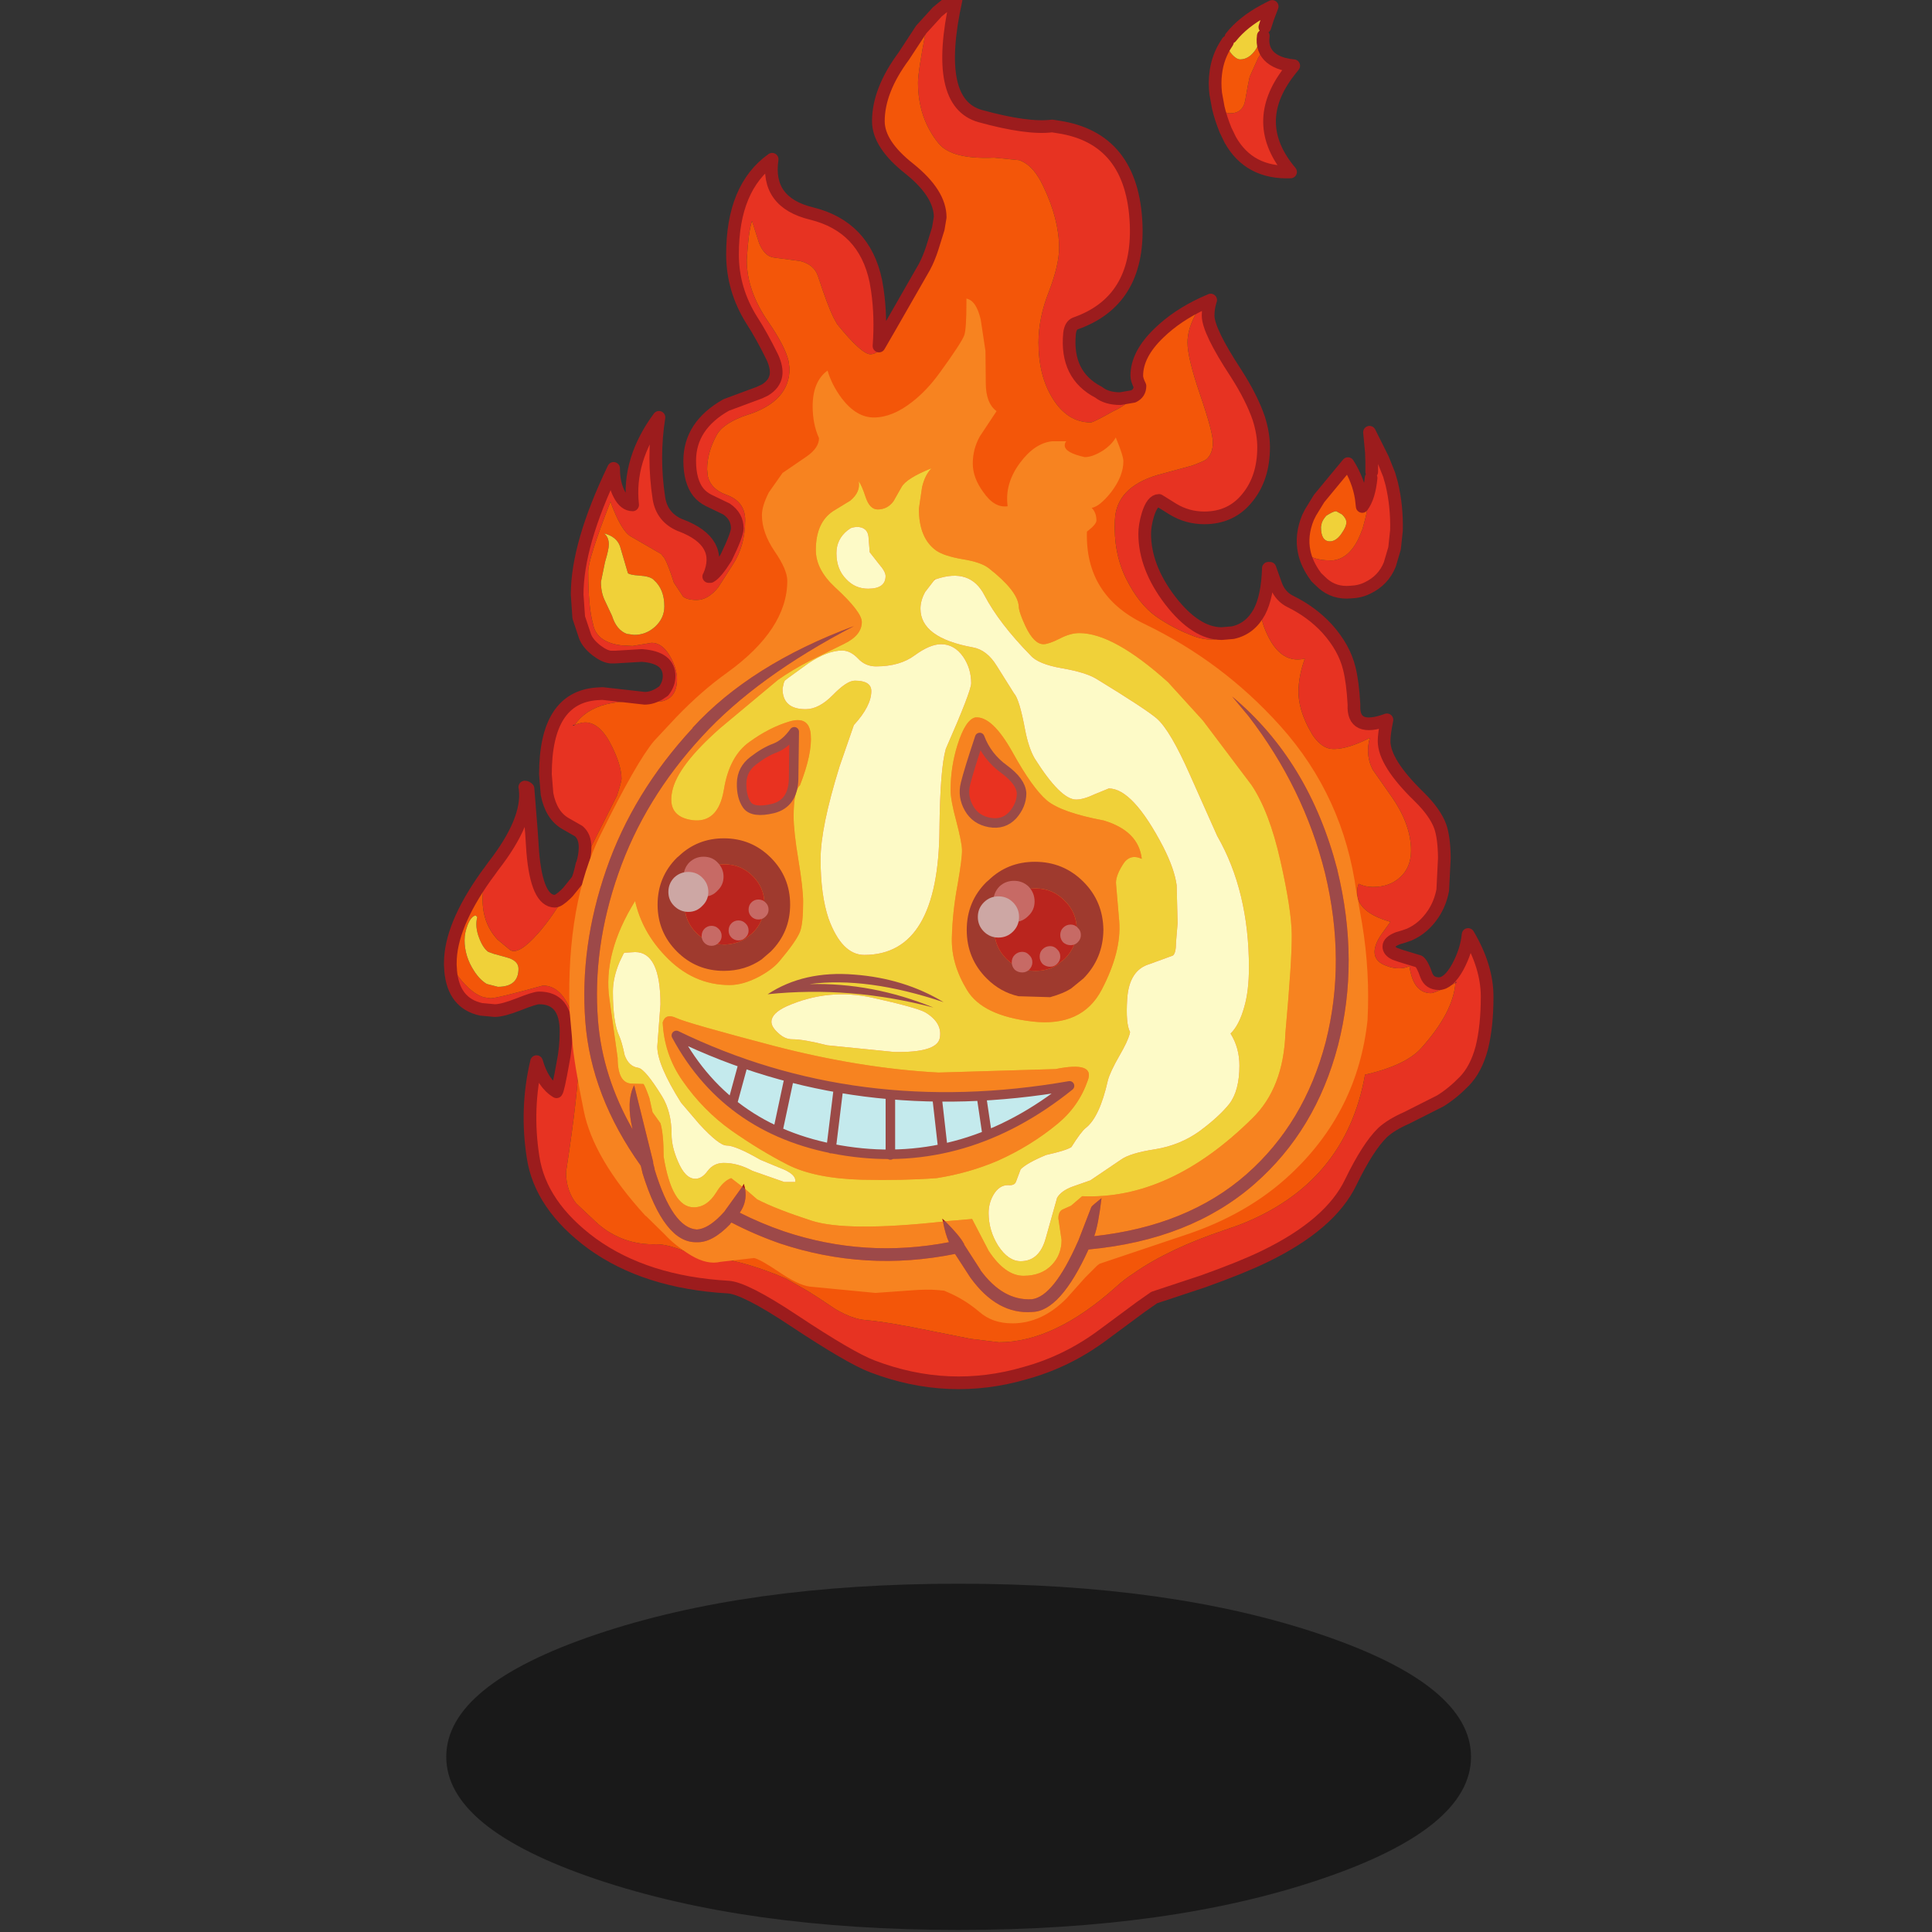 <svg xmlns:ffdec="https://www.free-decompiler.com/flash" xmlns:xlink="http://www.w3.org/1999/xlink" ffdec:objectType="frame" height="100" width="100" xmlns="http://www.w3.org/2000/svg"><rect width="100%" height="100%" fill="#333333" stroke="none"/><use ffdec:characterId="17" height="213.05" transform="matrix(.521 0 0 .521 20.952 -10.814)" width="111.1" xlink:href="#a"/><use ffdec:characterId="18" height="90.3" transform="scale(1.509 1.107)" width="66.25" xlink:href="#b"/><defs><use ffdec:characterId="1" height="54.6" width="161.6" xlink:href="#c" id="h"/><use ffdec:characterId="3" height="220.2" transform="translate(6.1 31.8)" width="165.5" xlink:href="#d" id="i"/><use ffdec:characterId="7" height="161.6" transform="translate(.2)" width="126" xlink:href="#e" id="j"/><use ffdec:characterId="11" height="42.85" width="70.3" xlink:href="#f" id="k"/><use ffdec:characterId="15" height="20.35" width="63.5" xlink:href="#g" id="l"/><g id="a" transform="translate(60 142.15)"><use ffdec:characterId="2" height="54.6" transform="matrix(.63 0 0 .63 -55.881 35.942)" width="161.6" xlink:href="#h"/><use ffdec:characterId="6" height="253.2" transform="matrix(.63 0 0 .63 -59.95 -142.143)" width="176.3" xlink:href="#i"/><use ffdec:characterId="10" height="161.6" transform="matrix(.63 0 0 .63 -43.798 -91.73)" width="126.7" xlink:href="#j"/><use ffdec:characterId="14" height="43.35" transform="matrix(.63 0 0 .63 -34.885 -49.165)" width="70.3" xlink:href="#k"/><use ffdec:characterId="16" height="20.35" transform="matrix(.63 0 0 .63 -33.493 -18.998)" width="63.5" xlink:href="#l"/></g><g id="d"><path d="M39.35-92q.9.9 1.85.9 2.05 0 2.4-2.05l.4-2.25.3-1.45 1.35-3 .95-1.5q.6 1.75 2.95 2.45l.9.2.8.1-.75.95q-6.25 8.1.25 15.8-6.5.25-9.5-5.05l-.75-1.55q-.75-1.85-1.15-3.55m-13.4 45.55q-1.1 1.4-3.2 2.35-3.1 1.75-3.5 1.75-3.65 0-6-3.75Q11-49.7 11-54.95q0-3.9 1.65-8.05 1.6-4.2 1.6-6.85 0-4.55-2.5-9.75-1.35-2.9-3.2-3.85L8-83.7l-4-.4q-6.65.3-8.75-2.25-3.25-4-3.25-9.6 0-1.75 1.25-8.15.2-1.1 1.8-3l2.45-2 .5.1q-3.6 16.3 3.85 18.35 7.45 2.05 11.3 1.55l.95.15q11.75 1.75 12.3 15.4.45 12.1-9.6 15.6-.75.3-.9 1.55-.65 6.6 4.6 9.3 1.25 1 3.4 1l2.05-.35m-39.75-7.6q-.8.95-1.7.95-1.4 0-5.25-4.75l-.55-1q-.95-1.9-2.45-6.5-.6-1.9-2.85-2.45l-4.15-.55q-1.45-.2-2.3-2.25l-1.1-3.45v-.05l-.05.05q-.55 1.7-.8 6.1 0 4.85 3.4 9.75 2.65 3.85 3.2 6.2l.15 1.15q0 5.1-6.45 7.25h-.05q-3.95 1.3-5 3.25-1.5 2.75-1.5 5.4l.1 1.05q.45 2.05 2.9 2.95 3 1.05 3 4 0 4.1-2 7.1l-2.25 3.5q-1.6 2-3.4 2-1.5 0-2.15-.55l-1.45-2.2q-.85-2.7-1.45-3.8l-.55-.7-4.75-2.75q-1.55-.85-3.25-5.5-3.5 9-3.5 11 0 5.65.75 8.25.5 2.9 4.45 3.4l1.8.1 3-.5q1.75 0 3 2.3 1 1.85 1 3.45 0 3-2.5 3.5h-4.75q-4.25 0-6.85 1.7-1.2.8-2 1.95L-61 5l.5-.05q2.4 0 4.25 3.8 1.5 3.05 1.5 5.1 0 .45-.7 2.6l-.35.7-5.15 10.2q.45-1.4.45-2.7 0-1.7-1-2.55l-2.1-1.2q-2.25-1.3-2.9-4.65l-.25-3.1q0-12.1 8.1-12.7l.9-.05 6.65.75q1.1 0 2.25-.65l.75-.5q.85-1.1.85-2.35 0-2.95-4.3-3.25l-4.2.25h-.75q-.95-.1-2.2-1.05-1.35-1.05-1.8-2.2l-1-3-.25-3.6q0-7.95 5.75-19.9 0 2.4.9 4.1.85 1.65 2.1 1.65-.8-7.1 4.15-13.8-1 6.3 0 12.8.5 3 3.35 4.2l.15.05q6.75 2.6 4.4 8l-.05.05h.25q.9-.45 2.5-3 1.75-3.6 1.75-4.6 0-1.9-1.7-3.05-2.1-1-2.8-1.35-1-.5-1.65-1.3Q-44-33.1-44-36.3q0-5.55 5.75-8.8l5.25-1.95.85-.4q1.5-.9 1.75-2.3.2-1.25-.6-2.95-1.65-3.35-3.2-5.75-3.05-4.85-3.05-10.4 0-10.55 6.25-15-1 6.8 6.2 8.55 8.35 2.05 10.15 10.65l.25 1.5q.6 4.2.25 8.75l.35.35m-49.75 86.1q-2.2 3.7-4.25 6.05-3.15 3.6-4.5 2.75l-2-1.65q-3.4-3.65-1.9-9.9l.3-.4.05-.1.1-.1.75-1.05q5.65-7.25 5.05-12.2l.45-.05.55 6.95.2 3.05q.65 7.75 3.5 7.75.55 0 1.7-1.1m-17.7 11.9q2.45 3.65 4.8 4.35l1.05.15q1.05 0 8.25-2 2.85 0 4.4 4 1.25 3.25 1.25 7.4 0 5.05-2 18 0 2.9 1.6 4.95l3.4 3.2q3.95 3.4 9.25 3.25 1.45-.05 4.25 1 1.5.1 4.5 1 5.55.75 11.65 3.4l3.6 2.05q1.3.8 4.2 2.75 2.7 1.6 4.8 1.75 3.5.3 10.5 1.75l6 1.2 4.5.55q8.75 0 18.5-8.75 1.25-1.15 2.8-2.15 5.5-3.85 14.45-6.85l2.15-.75q16.8-6.5 19.85-23.7 6.6-1.5 9-4.35 4.9-5.5 5.25-10.1-3.25 1.6-3.85 1.6-2.8 0-3.4-4.25-1.5.65-3.35.05l-.1-.05Q64 42.75 64 41.15q0-1.2 1.1-2.8l1.4-1.95q-5.25-1.5-5.25-4.6 0-.9.25-1.4 1 .5 2.25.5 2.6 0 4.25-1.5 1.75-1.55 1.75-4.25 0-4.2-3.25-8.75l-2.8-4q-1.2-2.35-.45-5-3.35 1.7-5.55 1.75h-.2q-1.8 0-3.3-2.25l-.7-1.25q-1.5-3-1.5-5.5 0-2.45 1-5.25-4.25 1-6.5-5.2l-.65-2.2q1.25-2.4 1.4-6.75l.3.05.95 2.65q.7 1.7 2.25 2.45 3.35 1.65 5.75 4.25 2.7 3 3.5 6.25.55 2.15.75 5.75-.25 4.4 5.2 2.4-.45 2.2-.45 3.35 0 3.4 5.5 8.75 2.55 2.5 3.35 4.7.6 1.7.65 4.8v.25l-.25 5q-.4 2.1-1.5 3.75-1.5 2.25-3.75 3.25l-.85.3-1 .3q-1.4.55-1.4 1.3 0 .7.95 1.15l1 .35 2.8.85q.55.4 1.15 2.15.5 1.35 2 1.35t2.95-2.6q1.4-2.6 1.65-5.15 3 5.05 3 9.8 0 4.7-.85 8.1-.9 3.35-2.75 5.25t-3.8 3.1L69.1 67.3q-2.5 1.1-3.85 2.35-2.3 2.25-5 7.8-3.2 6.7-13.65 11.75-3.5 1.7-9.65 3.9l-7.7 2.55q-2.2 1.5-4.3 3.1l-3.65 2.7q-5.65 4.25-12.35 6.1-12.1 3.55-24.15-1.05-3.45-1.3-12.35-7.2-7.75-5.15-10.4-5.3-13-.75-21.45-6.85-8.15-6-9.3-13.65-1.2-7.65.55-15.05 1 3.45 3.15 4.75.25-.3 1-4.5.5-2.45.5-5 0-5.3-4.25-5.3-.7 0-3.2 1-2.55 1-3.8 1l-2.15-.2q-4.35-.95-4.8-6.1l.2-.1.25-.05M41.65-9.2q-2.7 1.8-6.05.6-3.35-1.25-6.05-3.15-2.7-1.9-4.75-6-2-4.1-1.75-9.2.2-5.15 6.7-7.1l5.5-1.5q2-.75 2.25-1 1-.9 1-2.65 0-1.65-2-7.5l-.05-.15q-1.95-5.7-1.95-8.1 0-1.95 1.1-4.1 1.1-2.1 2.5-2.45-.35 1.15-.35 2.3 0 2.4 4.4 9.1 2.5 3.9 3.6 7.15.75 2.4.75 4.5 0 4.8-2.5 7.9-2.55 3.25-6.85 3.25-2.65 0-4.9-1.35L30-30.05q-1.05 0-1.75 2.25-.5 1.7-.5 3 0 5.25 4 10.5 4.05 5.25 8.15 5.25l1.75-.15m21.9-25.35v-1.55l-.05-1.55-.3-3.15 2.1 4.2 1 2.5.4 1.4q.85 3.6.75 7.4l-.3 2.8-.75 2.55q-1 2.5-3.5 3.7-1.2.6-2.65.65-2.55.25-4.4-1.35l-1.05-1-.1-.15q-1.4-1.9-1.8-3.85 1.3 1.35 4.05 1.35h.5q2.95-.35 4.5-4.6l.15-.35.2-.75q.85-2.9 1.15-7.3l.1-.95M77 45.9h-.25v.15l.25-.15M-62.1 5.3l-.4.15h.25l.15-.15" fill="#e73322" fill-rule="evenodd" transform="translate(82.75 110.1)"/><path d="M40.8-102.2q0 1.05.75 1.85l.25.25q.55.5 1 .5 1.4 0 2.45-1.55l1.2-2.15q-.15 1.1.15 1.95l-.95 1.5-1.35 3-.3 1.45-.4 2.25q-.35 2.05-2.4 2.05-.95 0-1.85-.9l-.4-2.2q-.2-1.7 0-3.2.3-2.65 1.8-4.85l.05.05m-45.75-4.9q-1.6 1.9-1.8 3Q-8-97.7-8-95.95q0 5.6 3.25 9.6Q-2.65-83.8 4-84.1l4 .4.55.25q1.85.95 3.2 3.85 2.5 5.2 2.5 9.75 0 2.65-1.6 6.85Q11-58.85 11-54.95q0 5.25 2.25 8.85 2.35 3.75 6 3.75.4 0 3.5-1.75 2.1-.95 3.2-2.35Q27-46.95 27-48.1q-.5-1-.5-1.6 0-3.4 3.5-6.75l.7-.65q3.05-2.7 7.35-4.5l.05.1q-1.4.35-2.5 2.45-1.1 2.15-1.1 4.1 0 2.4 1.95 8.1l.05.15q2 5.85 2 7.5 0 1.75-1 2.65-.25.25-2.25 1l-5.5 1.5q-6.5 1.95-6.7 7.1-.25 5.1 1.75 9.2 2.05 4.1 4.75 6 2.7 1.9 6.05 3.15 3.35 1.2 6.05-.6 2.75-.6 4.2-3.3l.65 2.2q2.25 6.2 6.5 5.2-1 2.8-1 5.25 0 2.5 1.5 5.5l.7 1.25q1.5 2.25 3.3 2.25h.2q2.2-.05 5.55-1.75-.75 2.65.45 5l2.8 4q3.25 4.55 3.25 8.75 0 2.7-1.75 4.25-1.65 1.5-4.25 1.5-1.25 0-2.25-.5-.25.5-.25 1.4 0 3.1 5.25 4.6l-1.4 1.95q-1.1 1.6-1.1 2.8 0 1.6 2.05 2.25l.1.05q1.85.6 3.35-.05.6 4.25 3.4 4.25.6 0 3.85-1.6-.35 4.6-5.25 10.1-2.4 2.85-9 4.35-3.05 17.2-19.85 23.7l-2.15.75q-8.95 3-14.45 6.85-1.55 1-2.8 2.15-9.75 8.75-18.5 8.75l-4.5-.55-6-1.2q-7-1.45-10.5-1.75-2.1-.15-4.8-1.75-2.9-1.95-4.2-2.75l-3.6-2.05q-6.1-2.65-11.65-3.4-3-.9-4.5-1-2.8-1.05-4.25-1-5.3.15-9.25-3.25l-3.4-3.2q-1.6-2.05-1.6-4.95 2-12.95 2-18 0-4.15-1.25-7.4-1.55-4-4.4-4-7.2 2-8.25 2l-1.05-.15q-2.35-.7-4.8-4.35l-.05-.1-.45-.65v-.3q0-5.75 5.55-13.6-1.5 6.25 1.9 9.9l2 1.65q1.35.85 4.5-2.75 2.05-2.35 4.25-6.05l.35-.35 1.45-1.8q.35-.6.75-2.5l.05-.05 5.15-10.2.35-.7q.7-2.15.7-2.6 0-2.05-1.5-5.1-1.85-3.8-4.25-3.8L-61 5l-1.1.3q.8-1.15 2-1.95 2.6-1.7 6.85-1.7h4.75q2.5-.5 2.5-3.5 0-1.6-1-3.45-1.25-2.3-3-2.3l-3 .5-1.8-.1q-3.95-.5-4.45-3.4-.75-2.6-.75-8.25 0-2 3.5-11 1.7 4.65 3.25 5.5l4.75 2.75.55.7q.6 1.1 1.45 3.8l1.45 2.2q.65.55 2.15.55 1.8 0 3.4-2l2.25-3.5q2-3 2-7.1 0-2.95-3-4-2.45-.9-2.9-2.95l-.1-1.05q0-2.65 1.5-5.4 1.05-1.95 5-3.25h.05q6.45-2.15 6.45-7.25L-28.4-52q-.55-2.35-3.2-6.2-3.4-4.9-3.4-9.75.25-4.4.8-6.1h.05l1.1 3.45q.85 2.05 2.3 2.25l4.15.55q2.25.55 2.85 2.45 1.5 4.6 2.45 6.5l.55 1q3.85 4.75 5.25 4.75.9 0 1.7-.95l.35-.55q.85-1.85.95-2.65l5.5-9.6q.7-1.3 1.25-3l.95-3.05.3-1.8q0-3.75-4.85-7.65-4.9-3.85-4.9-7.5 0-4.85 4-10.25l2.75-4.2 2.55-2.8M52.9-21.95q-.55-2.6.6-5.4l.15-.3.25-.5 1.35-2.2 2.6-3.15 1.95-2.35q1.65 2.6 2.1 5.45l.15 1.3q1.1-1.45 1.4-4.5-.3 4.4-1.15 7.3l-.2.75-.15.35q-1.55 4.25-4.5 4.6h-.5q-2.75 0-4.05-1.35m2.65-3.9q0 2.25 1.4 2.25.95 0 1.75-1.1l.1-.15q.75-1.05.75-1.75 0-.6-.7-1.25l-.9-.5q-.35 0-1.05.4l-.5.3q-.6.65-.75 1.25l-.1.55m-105.3 8.25q-.6-.5-2.2-.6-1.55-.1-1.8-.4L-55-22.85q-.55-1.5-2.5-2 .75.6.75 1.75 0 .75-.6 2.75L-58-17.2q0 1.65.6 2.9l1.15 2.45q.7 2.25 2.35 2.85l1.15.15q1.85 0 3.25-1.25 1.5-1.35 1.5-3.25 0-2.7-1.65-4.15l-.1-.1M-79 36.85q-.5 1.25-.5 2.45 0 2.55 1.5 4.85.9 1.4 2 2.05l1.75.45q3.25 0 3.25-2.85 0-1.3-1.9-1.8l-2-.55-.85-.3q-.85-.6-1.45-2.2-.7-1.8-.3-3.3l-.25-.25q-.7.1-1.25 1.45" fill="#f35609" fill-rule="evenodd" transform="translate(82.75 110.1)"/><path d="M41.35-103.1q1.9-2.4 5.25-4.2l1.25-.65-.7 1.85-.45 1.4-.25 1.4-1.2 2.15Q44.2-99.6 42.8-99.6q-.45 0-1-.5l-.25-.25q-.75-.8-.75-1.85v-.15l.55-.75m14.2 77.25.1-.55q.15-.6.75-1.25l.5-.3q.7-.4 1.05-.4l.9.5q.7.65.7 1.25 0 .7-.75 1.75l-.1.15q-.8 1.1-1.75 1.1-1.4 0-1.4-2.25m-105.3 8.25.1.1Q-48-16.05-48-13.35q0 1.9-1.5 3.25-1.4 1.25-3.25 1.25L-53.9-9q-1.65-.6-2.35-2.85l-1.15-2.45q-.6-1.25-.6-2.9l.65-3.15q.6-2 .6-2.75 0-1.15-.75-1.75 1.95.5 2.5 2l1.25 4.25q.25.3 1.8.4 1.6.1 2.2.6M-79 36.85q.55-1.35 1.25-1.45l.25.25q-.4 1.5.3 3.3.6 1.6 1.45 2.2l.85.3 2 .55q1.9.5 1.9 1.8 0 2.85-3.25 2.85L-76 46.2q-1.1-.65-2-2.05-1.5-2.3-1.5-4.85 0-1.2.5-2.45" fill="#f0d139" fill-rule="evenodd" transform="translate(82.75 110.1)"/><path d="m129.45 5.4.45-1.4.7-1.85-1.25.65Q126 4.6 124.1 7m-.55.75-.05.1q-1.5 2.2-1.8 4.85-.2 1.5 0 3.2l.4 2.2q.4 1.7 1.15 3.55l.75 1.55q3 5.3 9.5 5.05-6.5-7.7-.25-15.8l.75-.95-.8-.1-.9-.2q-2.35-.7-2.95-2.45-.3-.85-.15-1.95m-20.5 56.85-2.05.35q-2.15 0-3.4-1-5.25-2.7-4.6-9.3.15-1.25.9-1.55 10.05-3.5 9.6-15.6-.55-13.65-12.3-15.4L95.9 21q-3.85.5-11.3-1.55-7.45-2.05-3.85-18.35m-.5-.1L77.8 3l-2.55 2.8L72.5 10q-4 5.4-4 10.25 0 3.65 4.9 7.5 4.85 3.9 4.85 7.65l-.3 1.8-.95 3.05q-.55 1.7-1.25 3l-5.5 9.6-1.65 2.85q.35-4.55-.25-8.75l-.25-1.5q-1.8-8.6-10.15-10.65-7.2-1.75-6.2-8.55-6.25 4.45-6.25 15 0 5.55 3.05 10.4 1.55 2.4 3.2 5.75.8 1.7.6 2.95-.25 1.4-1.75 2.3l-.85.4L44.5 65q-5.75 3.25-5.75 8.8 0 3.2 1.35 4.95.65.8 1.65 1.3.7.35 2.8 1.35 1.7 1.15 1.7 3.05 0 1-1.75 4.6-1.6 2.55-2.5 3h-.25l.05-.05q2.35-5.4-4.4-8l-.15-.05q-2.85-1.2-3.35-4.2-1-6.5 0-12.8-4.95 6.7-4.15 13.8-1.25 0-2.1-1.65-.9-1.7-.9-4.1Q21 86.95 21 94.9l.25 3.6 1 3q.45 1.15 1.8 2.2 1.25.95 2.2 1.05H27l4.2-.25q4.3.3 4.3 3.25 0 1.25-.85 2.35l-.75.5q-1.15.65-2.25.65L25 110.5l-.9.05q-8.1.6-8.1 12.7l.25 3.1q.65 3.35 2.9 4.65l2.1 1.2q1 .85 1 2.55 0 1.3-.45 2.7m-.05.05q-.4 1.9-.75 2.5l-1.45 1.8-.35.35q-1.15 1.1-1.7 1.1-2.85 0-3.5-7.75l-.2-3.05-.55-6.95q-.25-.25-.5-.25l.05.3q.6 4.95-5.05 12.2L7 138.8l-.1.1-.05.1-.3.4Q1 147.25 1 153v.3l.05.8v.1q.45 5.15 4.8 6.1l2.15.2q1.25 0 3.8-1 2.5-1 3.2-1 4.25 0 4.25 5.3 0 2.55-.5 5-.75 4.2-1 4.5-2.15-1.3-3.15-4.75-1.75 7.4-.55 15.05 1.15 7.65 9.3 13.65 8.45 6.1 21.45 6.85 2.65.15 10.4 5.3 8.9 5.9 12.35 7.2 12.05 4.6 24.15 1.05 6.7-1.85 12.35-6.1l3.65-2.7q2.1-1.6 4.3-3.1l7.7-2.55q6.15-2.2 9.65-3.9 10.45-5.05 13.65-11.75 2.7-5.55 5-7.8 1.35-1.25 3.85-2.35l5.25-2.65q1.95-1.2 3.8-3.1 1.85-1.9 2.75-5.25.85-3.4.85-8.1 0-4.75-3-9.8-.25 2.55-1.65 5.15-1.45 2.6-2.95 2.6-1.5 0-2-1.35-.6-1.75-1.15-2.15l-2.8-.85-1-.35q-.95-.45-.95-1.15 0-.75 1.4-1.3l1-.3.85-.3q2.25-1 3.75-3.25 1.1-1.65 1.5-3.75l.25-5v-.25q-.05-3.1-.65-4.8-.8-2.2-3.35-4.7-5.5-5.35-5.5-8.75 0-1.15.45-3.35-5.45 2-5.2-2.4-.2-3.6-.75-5.75-.8-3.25-3.5-6.25-2.4-2.6-5.75-4.25-1.55-.75-2.25-2.45l-.95-2.65-.05-.15H130v.1q-.15 4.35-1.4 6.75-1.45 2.7-4.2 3.3l-1.75.15q-4.1 0-8.15-5.25-4-5.25-4-10.5 0-1.3.5-3 .7-2.25 1.75-2.25l2.25 1.4q2.25 1.35 4.9 1.35 4.3 0 6.85-3.25 2.5-3.1 2.5-7.9 0-2.1-.75-4.5-1.1-3.25-3.6-7.15-4.4-6.7-4.4-9.1 0-1.15.35-2.3l.05-.15-.1.05q-4.3 1.8-7.35 4.5l-.7.65q-3.5 3.35-3.5 6.75 0 .6.5 1.6 0 1.15-1.05 1.65m37.6 11.9V74l-.05-1.55-.3-3.15 2.1 4.2 1 2.5.4 1.4q.85 3.6.75 7.4l-.3 2.8-.75 2.55q-1 2.5-3.5 3.7-1.2.6-2.65.65-2.55.25-4.4-1.35l-1.05-1-.1-.15q-1.4-1.9-1.8-3.85-.55-2.6.6-5.4l.15-.3.25-.5 1.35-2.2 2.6-3.15 1.95-2.35q1.65 2.6 2.1 5.45l.15 1.3q1.1-1.45 1.4-4.5" fill="none" stroke="#9c1c1d" stroke-linecap="round" stroke-linejoin="round" stroke-width="2"/></g><g id="e" fill-rule="evenodd"><path d="M2.7-67.5q0 3.2 1.7 4.45l-2.65 4q-1.1 2-1.1 4.25t1.65 4.5q1.75 2.55 3.85 2.25-.5-3.55 1.95-6.85 2.3-3.1 5.05-3.4h2.25q-.25.25-.25.65 0 1.15 3.15 1.85 1.25 0 2.9-1.05 1.4-.95 2-2.05 1.2 2.9 1.2 3.75 0 2.35-1.95 4.9-1.8 2.25-3.05 2.45.75.75.75 2 0 .6-1.5 1.75-.3 10 8.95 14.5Q40-23.6 49.15-13.4q10 11.15 12 26.25l.25 1.25.65 3.7q1.25 7.55.85 15.2-1.55 14.35-12.1 24.25Q43.95 63.7 33.75 67l-13.1 4.4-.4.3-1.9 1.9-2.9 3.25q-3.9 3.95-8.55 3.95-3.15 0-5.2-1.8-2.35-2-5.1-3.15l-.45-.2-1-.1q-1.75-.15-4.25.05l-5.6.4-10.4-1q-1.8-.25-4.8-2.3-3.05-2.05-3.95-2.2l-5.3.6q-2.05.5-4.6-1-2.55-1.55-4.2-3.35l-2.85-2.8-.2-.15q-8.2-9-9.7-16.55-1.55-7.6-1.8-10.95l-.45-5q-.45-16.8 4.9-27.55 5.7-11.55 8.45-14.8l3.5-3.75q4-4.15 8-7 9.5-6.85 9.5-14.5 0-1.75-2-4.65-2-2.95-2-5.7 0-1.45 1.1-3.6l2.15-3.05 3.8-2.6q1.95-1.35 1.95-2.9-1-2.2-1-5 0-3.95 2.35-5.65.65 2.25 2.25 4.4 2.3 3 5.05 3 2.95 0 6.1-2.5 2.25-1.75 4.25-4.5Q-1.15-73.8-.7-75q.35-.95.35-5.15v-.65q1.55.3 2.25 3.3l.75 4.95.05 5.05M-3.7 64.7l4.15-.35h.1l2.6 5q2.6 3.95 5.5 3.95 2.85 0 4.5-1.75 1.5-1.6 1.5-3.9l-.5-3.4q0-1.05.65-1.4l1.35-.6 1.75-1.5q13.8.6 26.8-12.25 4.95-4.8 5.25-13.5 1.05-11.6 1-15.55-.05-3.95-1.8-11.65Q47.4.05 44.6-4.1l-7.65-10.15-5.5-6.05q-8.6-7.75-14-7.75-1.45 0-3.15.9-1.7.85-2.5.85-1.5 0-2.85-2.85Q7.9-31.4 7.9-32.3q-.2-2.45-4.75-6-1.25-.95-4.1-1.4-2.9-.5-4.15-1.35-2.75-1.95-2.75-6.6l.5-3.4q.45-1.95 1.5-3-4 1.6-4.75 3l-1.25 2.2q-.95 1.3-2.5 1.3-1.25 0-1.9-1.95-.6-1.85-1.1-2.5.35 1.65-1.3 3.05l-2.7 1.65q-2.75 1.8-2.75 6.15 0 3.05 3 5.85 4.25 3.9 4.25 5.5 0 2.1-2.8 3.45l-5.45 2.7q-2.65 1.35-5 3l-9.1 7.6q-6.75 5.95-7.55 9.95-.85 4 3.2 4.55 4.05.5 4.95-4.8.85-5.3 4.05-7.55 3.1-2.25 6.25-3.2 3.15-.95 3.4 2.05t-1.7 8q-1 .9-1 4.9 0 2.35.75 6.85t.75 6.65q0 3.4-.5 4.7-.6 1.5-3.25 4.65-1.05 1.25-3.15 2.4-2.55 1.35-4.7 1.35-5.8 0-10.15-4.6-3.65-3.8-4.75-8.65-5.1 8.25-4.05 15.45l1.3 9.3q0 4 2.25 4.05l1.8.05q.2.1.95 2.2l.5 2.25 1.25 1.75q.5 1.7.5 5.25 1.3 8 4.75 8 2.1 0 3.55-2.35 1.1-1.8 2.35-2.25l1.75 1.35-2.7 3.75-.1.15-.6.65.05-.05q-2.1 2.15-3.8 2.25-3.85-.2-6.7-9.55l.05.05-.25-.95v-.2l-3-12.1q-1.3 2.55-.25 6.95-4.75-8.35-5.45-17.15-.9-11.45 3.2-23.15 4.1-11.8 13.2-21.65 8.6-9.4 23.95-17.4-16.3 6.05-25.45 16.05h.05Q-52.95-2.9-57.15 9.25q-4.2 12.15-3.3 23.95.9 11.75 8.75 22.75l.25 1.05v.05Q-48 68.2-42.85 68q2.4.1 5.25-2.85v-.05l.2-.2q3.65 1.9 7.65 3.3 13.5 4.5 27.6 1.65l2.4 3.7q4.25 5.9 9.8 5.45 4.4-.1 8.85-9.85Q35 67.65 45.1 58.8q9.65-8.45 13.15-21.85 3.4-13.25-.1-27.6V9.3Q53.7-7.9 41.55-18.05L44.1-15Q52.85-3.65 56.2 9.8q3.35 13.9.1 26.65-3.35 12.8-12.5 20.85-9.3 8.15-24 9.75.65-1.75 1.15-6-1.55 1.25-1.6 1.4l-2.05 5.3-.05.1Q13.4 76.6 9.95 77q-4.55.25-8.1-4.6v-.05L-.7 68.4l-.05-.2-.05-.05q-.65-1.2-2.9-3.45m-31.55-5.1 1.9 1.65q3 1.55 8.55 3.35 5.55 1.8 20.75.15.4 2.1.95 3.25-13.3 2.55-26-1.7-3.65-1.25-7-2.95 1.2-1.7.85-3.75m36.3-74.35Q3.7-15 6.9-9.3q3.15 5.7 5.45 7.65 2.3 1.9 8.95 3.15 5.5 1.65 6 6.05-1.95-.9-3.05 1-1.15 1.85-1 3.05l.5 5.85q.35 4.75-2.75 10.7-3.1 5.95-10.95 5.05-7.85-.9-10.3-4.95-2.5-4.1-2.4-8.2.1-4.15.9-8.4.75-4.3.7-5.55-.05-1.25-.9-4.5-.9-3.3-.9-4.9 0-3.65 1.1-7.15 1.25-3.95 2.8-4.3M14 49.35q-4.25 3.5-9.4 5.8Q.05 57.1-5.05 57.9q-5.4.4-11.8.25-7.45-.2-11.75-2.4-4.3-2.2-8.8-5.35-4.5-3.2-7.75-7.9-2.85-4.1-3.1-9.15.45-1.5 2.15-.7t15.4 4.4q13.7 3.55 25.95 4.2l18.45-.55q6.2-1.25 5.1 1.75-1.4 4.1-4.8 6.9M-17.35-52v-.05.05" fill="#f78320" transform="translate(63 80.8)"/><path d="m-35.7 59.25-1.75-1.35q-1.25.45-2.35 2.25-1.45 2.35-3.55 2.35-3.45 0-4.75-8 0-3.55-.5-5.25l-1.25-1.75-.5-2.25q-.75-2.1-.95-2.2l-1.8-.05q-2.25-.05-2.25-4.05l-1.3-9.3q-1.05-7.2 4.05-15.45 1.1 4.85 4.75 8.65 4.35 4.6 10.15 4.6 2.15 0 4.7-1.35 2.1-1.15 3.15-2.4 2.65-3.15 3.25-4.65.5-1.3.5-4.7 0-2.15-.75-6.65T-27.6.85q0-4 1-4.9 1.95-5 1.7-8t-3.4-2.05q-3.15.95-6.25 3.2-3.2 2.25-4.05 7.55-.9 5.3-4.95 4.8-4.05-.55-3.2-4.55.8-4 7.55-9.95l9.1-7.6q2.35-1.65 5-3l5.45-2.7q2.8-1.35 2.8-3.45 0-1.6-4.25-5.5-3-2.8-3-5.85 0-4.35 2.75-6.15l2.7-1.65q1.65-1.4 1.3-3.05.5.65 1.1 2.5.65 1.95 1.9 1.95 1.55 0 2.5-1.3l1.25-2.2q.75-1.4 4.75-3-1.05 1.05-1.5 3l-.5 3.4q0 4.65 2.75 6.6 1.25.85 4.15 1.35 2.85.45 4.1 1.4 4.55 3.55 4.75 6 0 .9 1.05 3.15 1.35 2.85 2.85 2.85.8 0 2.5-.85 1.7-.9 3.15-.9 5.4 0 14 7.75l5.5 6.05L44.6-4.1Q47.4.05 49.15 7.8q1.75 7.7 1.8 11.65.05 3.95-1 15.55-.3 8.7-5.25 13.5-13 12.85-26.8 12.25l-1.75 1.5-1.35.6q-.65.35-.65 1.4l.5 3.4q0 2.3-1.5 3.9-1.65 1.75-4.5 1.75-2.9 0-5.5-3.95l-2.6-5h-.1l-4.15.35-.45-.4.1.45q-15.2 1.65-20.75-.15-5.55-1.8-8.55-3.35l-1.9-1.65-.2-.8-.25.45M-5.5-36.3l-1 1.3-.35.45q-.75 1.35-.75 2.65 0 4.6 8.25 6.1 2.25.4 3.8 2.95l2.7 4.3q.85.9 1.75 5.75.55 2.85 1.5 4.5 4.1 6.5 6.55 6.5 1.15 0 2.95-.85l2.2-.9q3.8 0 8.6 9.25 1.75 3.45 2.1 6l.15 6-.25 3q0 1.75-.5 2.1l-3.7 1.35q-3.2.95-3.5 5.5-.25 3.9.45 5.2l-.05.3q-.35 1.25-1.6 3.4-1.5 2.6-1.85 3.95-1.3 5.8-3.5 7.5-.75.6-2.25 3-.85.55-4 1.25-3 1.25-4 2.25l-.75 2q-.25.6-1.25.5-1.4 0-2.3 1.55-.75 1.3-.75 2.85 0 2.75 1.5 5.15Q6.25 71 8.2 71q2.95 0 3.95-3.6l1.8-6.4q.65-1.1 2.4-1.75l2.85-1L24 55q1.45-1.05 5.4-1.65 3.95-.65 7-2.85 3.05-2.25 4.7-4.3 1.6-2.1 1.6-6.05 0-2.8-1.4-5.05 1.35-1.3 2.15-4.15.75-2.55.75-6.25 0-12.05-5-20.75L34.9-5.7q-3.1-7-5.2-8.85-1.65-1.45-9.5-6.25-1.7-1.05-5.45-1.7-3.8-.65-5-2.05Q4.8-29.6 2.5-34q-2.25-4.4-7.65-2.55l-.15.05-.05-.05-.15.25m6.55 21.55q-1.55.35-2.8 4.3-1.1 3.5-1.1 7.15 0 1.6.9 4.9.85 3.25.9 4.5.05 1.25-.7 5.55-.8 4.25-.9 8.4-.1 4.1 2.4 8.2 2.45 4.05 10.3 4.95 7.85.9 10.95-5.05 3.1-5.95 2.75-10.7l-.5-5.85q-.15-1.2 1-3.05 1.1-1.9 3.05-1-.5-4.4-6-6.05-6.65-1.25-8.95-3.15Q10.05-3.6 6.9-9.3 3.7-15 1.05-14.75M14 49.35q3.4-2.8 4.8-6.9 1.1-3-5.1-1.75l-18.45.55Q-17 40.6-30.7 37.05q-13.7-3.6-15.4-4.4-1.7-.8-2.15.7.25 5.05 3.1 9.15 3.25 4.7 7.75 7.9 4.5 3.15 8.8 5.35 4.3 2.2 11.75 2.4 6.4.15 11.8-.25 5.1-.8 9.65-2.75 5.15-2.3 9.4-5.8M-17.7-44.8l-.6.1-.3.1-.5.35q-1.75 1.4-1.75 3.6 0 2.55 1.55 4.1 1.4 1.5 3.45 1.5 2.75 0 2.75-2 0-.7-1.05-1.9l-1.45-1.85-.2-2.5q-.2-1.5-1.9-1.5M-29-20.55l-.15.35-.2.9q0 3.25 3.65 3.25 2.1 0 4.3-2.25 2.2-2.25 3.45-2.25 2.6 0 2.6 1.65 0 2.35-2.75 5.35l-2.25 6.5q-3 9.65-3 14.65 0 5.6 1.25 9.35 2.1 5.75 5.65 5.75 11.75 0 11.85-20 .1-9.35 1-12.5 4-9.1 4-10.35 0-2.3-1.25-4.15-1.4-2-3.5-2-1.75 0-4.15 1.75-2.35 1.75-6.1 1.75-1.7 0-2.85-1.25-1.2-1.25-2.5-1.25-2.3 0-5.3 2l-3.25 2.35-.5.4m6.7 57.5L-11.8 38q6.8.15 7.25-2.2.45-2.4-2.3-4.05-1.35-.75-8.3-2.3-7-1.55-13.55 1.35-2.4 1.1-2.4 2.45 0 .8 1.05 1.75 1.05 1 2.2 1 1.85 0 5.55.95m-30.3-14.7-1.65.1-.15.1-.65 1.35q-1.05 2.5-1.05 4.7 0 4.85 1 7 .4.85.85 3 .65 1.8 2.15 2 1.1.2 3.75 4.5 1.5 2.45 1.5 6 0 1.95 1 4.25Q-44.7 58-43.1 58q1.05 0 1.95-1.25.95-1.25 2.55-1.25 2.2 0 4.5 1.25l5 1.75h1.75q.25-1.25-2.5-2.25l-3-1.25q-3.9-2.25-5.35-2.25-1.15 0-4.25-3.35l-2.9-3.4q-3.75-5.95-3.75-8.85l.5-6.65q0-8.25-4-8.25" fill="#f0d139" transform="translate(63 80.8)"/><path d="M-3.7 64.7q2.25 2.25 2.9 3.45l.05.05.05.2 2.55 3.95v.05q3.55 4.85 8.1 4.6 3.45-.4 7.3-9.15l.05-.1 2.05-5.3q.05-.15 1.6-1.4-.5 4.25-1.15 6 14.7-1.6 24-9.75 9.15-8.05 12.5-20.85 3.25-12.75-.1-26.65Q52.85-3.65 44.1-15l-2.55-3.05Q53.7-7.9 58.15 9.3v.05q3.5 14.35.1 27.6-3.5 13.4-13.15 21.85Q35 67.65 18.9 69.15 14.45 78.9 10.05 79q-5.55.45-9.8-5.45l-2.4-3.7q-14.1 2.85-27.6-1.65-4-1.4-7.65-3.3l-.2.2v.05q-2.85 2.95-5.25 2.85-5.15.2-8.6-10.95V57l-.25-1.05q-7.85-11-8.75-22.75-.9-11.8 3.3-23.95Q-52.95-2.9-43.5-13.1h-.05q9.15-10 25.45-16.05-15.35 8-23.95 17.4-9.1 9.85-13.2 21.65-4.1 11.7-3.2 23.15.7 8.8 5.45 17.15-1.05-4.4.25-6.95l3 12.1v.2l.25.95-.05-.05q2.85 9.35 6.7 9.55 1.7-.1 3.8-2.25l-.05.05.6-.65.1-.15 2.7-3.75.45.35q.35 2.05-.85 3.75 3.35 1.7 7 2.95 12.7 4.25 26 1.7-.55-1.15-.95-3.25l.35-.05" fill="#9d4949" transform="translate(63 80.8)"/><path d="m-5.3-36.5.15-.05Q.25-38.4 2.5-34q2.3 4.4 7.25 9.45 1.2 1.4 5 2.05 3.75.65 5.45 1.7 7.85 4.8 9.5 6.25 2.1 1.85 5.2 8.85l4.3 9.65q5 8.7 5 20.75 0 3.7-.75 6.25-.8 2.85-2.15 4.15 1.4 2.25 1.4 5.05 0 3.95-1.6 6.05-1.65 2.05-4.7 4.3-3.05 2.2-7 2.85-3.95.6-5.4 1.65l-4.8 3.25-2.85 1q-1.75.65-2.4 1.75l-1.8 6.4q-1 3.6-3.95 3.6-1.95 0-3.55-2.45-1.5-2.4-1.5-5.15 0-1.55.75-2.85Q4.8 59 6.2 59q1 .1 1.25-.5l.75-2q1-1 4-2.25 3.15-.7 4-1.25 1.5-2.4 2.25-3 2.2-1.7 3.5-7.5.35-1.35 1.85-3.95 1.25-2.15 1.6-3.4l.05-.3q-.7-1.3-.45-5.2.3-4.55 3.5-5.5l3.7-1.35q.5-.35.5-2.1l.25-3-.15-6q-.35-2.55-2.1-6-4.8-9.25-8.6-9.25l-2.2.9q-1.8.85-2.95.85-2.45 0-6.55-6.5-.95-1.65-1.5-4.5-.9-4.85-1.75-5.75l-2.7-4.3Q2.9-25.4.65-25.8q-8.25-1.5-8.25-6.1 0-1.3.75-2.65l.35-.45 1-1.3.2-.2m-17 73.45Q-26 36-27.85 36q-1.15 0-2.2-1-1.05-.95-1.05-1.75 0-1.35 2.4-2.45 6.55-2.9 13.55-1.35 6.95 1.55 8.3 2.3 2.75 1.65 2.3 4.05Q-5 38.15-11.8 38l-10.5-1.05m-6.7-57.5.5-.4 3.25-2.35q3-2 5.3-2 1.3 0 2.5 1.25 1.15 1.25 2.85 1.25 3.75 0 6.1-1.75 2.4-1.75 4.15-1.75 2.1 0 3.5 2Q.4-22.45.4-20.15q0 1.25-4 10.35-.9 3.15-1 12.5-.1 20-11.85 20-3.55 0-5.65-5.75-1.25-3.75-1.25-9.35 0-5 3-14.65l2.25-6.5q2.75-3 2.75-5.35 0-1.65-2.6-1.65-1.25 0-3.45 2.25t-4.3 2.25q-3.65 0-3.65-3.25l.2-.9.15-.35m11.3-24.25q1.7 0 1.9 1.5l.2 2.5 1.45 1.85q1.05 1.2 1.05 1.9 0 2-2.75 2-2.05 0-3.45-1.5-1.55-1.55-1.55-4.1 0-2.2 1.75-3.6l.5-.35.3-.1.6-.1m-34.9 67.05q4 0 4 8.25l-.5 6.65q0 2.9 3.75 8.85l2.9 3.4q3.1 3.35 4.25 3.35 1.45 0 5.35 2.25l3 1.25q2.75 1 2.5 2.25h-1.75l-5-1.75q-2.3-1.25-4.5-1.25-1.6 0-2.55 1.25-.9 1.25-1.95 1.25-1.6 0-2.75-2.75-1-2.3-1-4.25 0-3.55-1.5-6-2.65-4.3-3.75-4.5-1.5-.2-2.15-2-.45-2.15-.85-3-1-2.15-1-7 0-2.2 1.05-4.7l.65-1.35.15-.1 1.65-.1" fill="#fdfac7" transform="translate(63 80.8)"/><path d="m-35.7 59.25.25-.45.2.8-.45-.35m31.65 5.5-.1-.45.45.4-.35.05" fill="#9c1c1d" transform="translate(63 80.8)"/><path d="M-31.7 28.9q5.7-3.75 13.65-3.1 7.9.6 14.1 4.35-12.1-4.05-21.15-2.85 9.9-.25 19.55 3.7-13.1-3.45-26.15-2.1" fill="#9b4a47" transform="translate(63 80.8)"/></g><g id="f"><path d="M17.2-6.55q-2.2-.4-3.25-2.25-1.05-1.85-.55-3.85.5-2.05 2.25-7.3 1.15 3.05 3.85 5 2.65 1.95 2.75 3.8 0 1.85-1.4 3.45-1.45 1.55-3.65 1.15M-21.05-9.3q-.9-1.3-.85-3.45.05-2.2 1.85-3.55 1.8-1.4 3.45-2 1.65-.65 3-2.55l-.1 7.45q-.1 3.85-3.25 4.65-3.15.75-4.1-.55" fill="#e93220" fill-rule="evenodd" transform="translate(35.15 21.6)"/><path d="M35.15 10.4q-.05 4.5-3.15 7.65l-1.9 1.55q-1.2.8-3.35 1.4l-5-.15q-2.85-.65-5-2.8-3.15-3.15-3.15-7.65t3.15-7.6l.3-.25q3-2.9 7.3-2.9 4.5 0 7.65 3.15 3.1 3.1 3.15 7.6m-6.1-4.6q-1.9-1.95-4.6-1.95-2.7 0-4.6 1.95l-.1.1q-1.8 1.85-1.8 4.45 0 2.7 1.9 4.6 1.9 1.9 4.6 1.9 1.9 0 3.35-.9l1.25-1q1.9-1.9 1.9-4.6 0-2.7-1.9-4.55M-31.8-1.25q2.95-2.8 7.1-2.8 4.35 0 7.4 3.05 3.05 3.05 3.05 7.4 0 4.35-3.05 7.4l-1.45 1.25q-2.6 1.8-5.95 1.8-4.35 0-7.4-3.05-3.05-3.05-3.05-7.4 0-4.35 3.05-7.4l.3-.25m13.5 7.6q0-2.6-1.85-4.45T-24.6.05q-2.65 0-4.45 1.85l-.1.1q-1.75 1.8-1.75 4.35 0 2.65 1.85 4.5 1.8 1.8 4.45 1.85 1.8-.05 3.25-.9l1.2-.95Q-18.3 9-18.3 6.35" fill="#9f3a2e" fill-rule="evenodd" transform="translate(35.15 21.6)"/><path d="M29.05 5.8q1.9 1.85 1.9 4.55 0 2.7-1.9 4.6l-1.25 1q-1.45.9-3.35.9-2.7 0-4.6-1.9-1.9-1.9-1.9-4.6 0-2.6 1.8-4.45l.1-.1q1.9-1.95 4.6-1.95 2.7 0 4.6 1.95m-47.35.55q0 2.65-1.85 4.5l-1.2.95q-1.45.85-3.25.9-2.65-.05-4.45-1.85Q-30.9 9-30.9 6.35q0-2.55 1.75-4.35l.1-.1Q-27.25.05-24.6.05q2.6 0 4.45 1.85t1.85 4.45" fill="#ba251e" fill-rule="evenodd" transform="translate(35.15 21.6)"/><path d="M52.35 15.05q2.2.4 3.65-1.15 1.4-1.6 1.4-3.45-.1-1.85-2.75-3.8-2.7-1.95-3.85-5-1.75 5.25-2.25 7.3-.5 2 .55 3.85t3.25 2.25M14.1 12.3q.95 1.3 4.1.55 3.15-.8 3.25-4.65l.1-7.45q-1.35 1.9-3 2.55-1.65.6-3.45 2-1.8 1.35-1.85 3.55-.05 2.15.85 3.45z" fill="none" stroke="#9b4a47" stroke-linecap="round" stroke-linejoin="round" stroke-width="1.5"/><path d="M-24.75 2q0 1.3-.95 2.2-.85.95-2.2.95-1.3 0-2.25-.95-.9-.9-.9-2.2 0-1.3.9-2.25.95-.9 2.25-.9 1.35 0 2.2.9.95.95.95 2.25" fill="#c76a65" fill-rule="evenodd" transform="translate(35.15 21.6)"/><path d="M-27.15 4.4q0 1.3-.95 2.2-.9.95-2.2.95-1.3 0-2.25-.95-.9-.9-.9-2.2 0-1.3.9-2.25.95-.9 2.25-.9t2.2.9q.95.95.95 2.25" fill="#cda7a4" fill-rule="evenodd" transform="translate(35.15 21.6)"/><path d="M-25.05 11.35q0 .65-.5 1.1-.45.45-1.1.45-.65 0-1.1-.45-.45-.45-.45-1.1 0-.7.45-1.15.45-.45 1.1-.45.65 0 1.1.45.5.45.5 1.15m4.25-.85q0 .65-.5 1.1-.45.45-1.1.45-.65 0-1.1-.45-.45-.45-.45-1.1 0-.7.45-1.15.45-.45 1.1-.45.65 0 1.1.45.5.45.5 1.15m3.15-3.3q0 .65-.5 1.1-.45.45-1.1.45-.65 0-1.1-.45-.45-.45-.45-1.1 0-.7.45-1.15.45-.45 1.1-.45.65 0 1.1.45.5.45.5 1.15M24.3 5.9q0 1.35-.95 2.25-.95 1-2.3 1-1.35 0-2.3-1-.95-.9-.95-2.25t.95-2.35q.95-.9 2.3-.9 1.35 0 2.3.9.95 1 .95 2.35" fill="#c76a65" fill-rule="evenodd" transform="translate(35.15 21.6)"/><path d="M21.85 8.35q0 1.35-.95 2.3-.95.95-2.3.95-1.35 0-2.3-.95-.95-.95-.95-2.3 0-1.35.95-2.3.95-.95 2.3-.95 1.35 0 2.3.95.95.95.95 2.3" fill="#cda7a4" fill-rule="evenodd" transform="translate(35.15 21.6)"/><path d="M23.95 15.5q0 .65-.5 1.15-.45.45-1.1.45-.7 0-1.2-.45-.45-.5-.45-1.15 0-.7.45-1.15.5-.5 1.2-.5.65 0 1.1.5.5.45.5 1.15m4.4-.9q0 .65-.5 1.15-.45.45-1.1.45-.7 0-1.2-.45-.45-.5-.45-1.15 0-.7.45-1.15.5-.5 1.2-.5.65 0 1.1.5.5.45.5 1.15m3.25-3.4q0 .65-.5 1.15-.45.45-1.1.45-.7 0-1.2-.45-.45-.5-.45-1.15 0-.7.45-1.15.5-.5 1.2-.5.65 0 1.1.5.5.45.5 1.15" fill="#c76a65" fill-rule="evenodd" transform="translate(35.15 21.6)"/></g><g id="g"><path d="M-4.1 8.85Q-22.65 6.1-31-9.4-2.55 4.4 31-1.45 14.7 11.65-4.1 8.85" fill="#c4eaed" fill-rule="evenodd" transform="translate(31.75 10.15)"/><path d="M27.65 19Q9.1 16.25.75.75q28.45 13.8 62 7.95-16.3 13.1-35.1 10.3zM11.15 5.75l-1.5 5.5M18.4 8.1l-1.65 7.75m9.5-6.25-1.1 9m9.35-7.85v8.85m7.4-8.75.85 7.5m6.15-7.75.85 5.75" fill="none" stroke="#9b4a47" stroke-linecap="round" stroke-linejoin="round" stroke-width="1.5"/></g><path d="M57.1-19.3q23.7 8 23.7 19.3T57.1 19.3q-23.65 8-57.1 8t-57.15-8Q-80.8 11.3-80.8 0t23.65-19.3q23.7-8 57.15-8t57.1 8" fill-opacity=".502" fill-rule="evenodd" transform="translate(80.8 27.3)" id="c"/><path d="M66.25 90.3H0V0h66.25v90.3" fill="#7e6d66" fill-opacity="0" fill-rule="evenodd" id="b"/></defs></svg>
